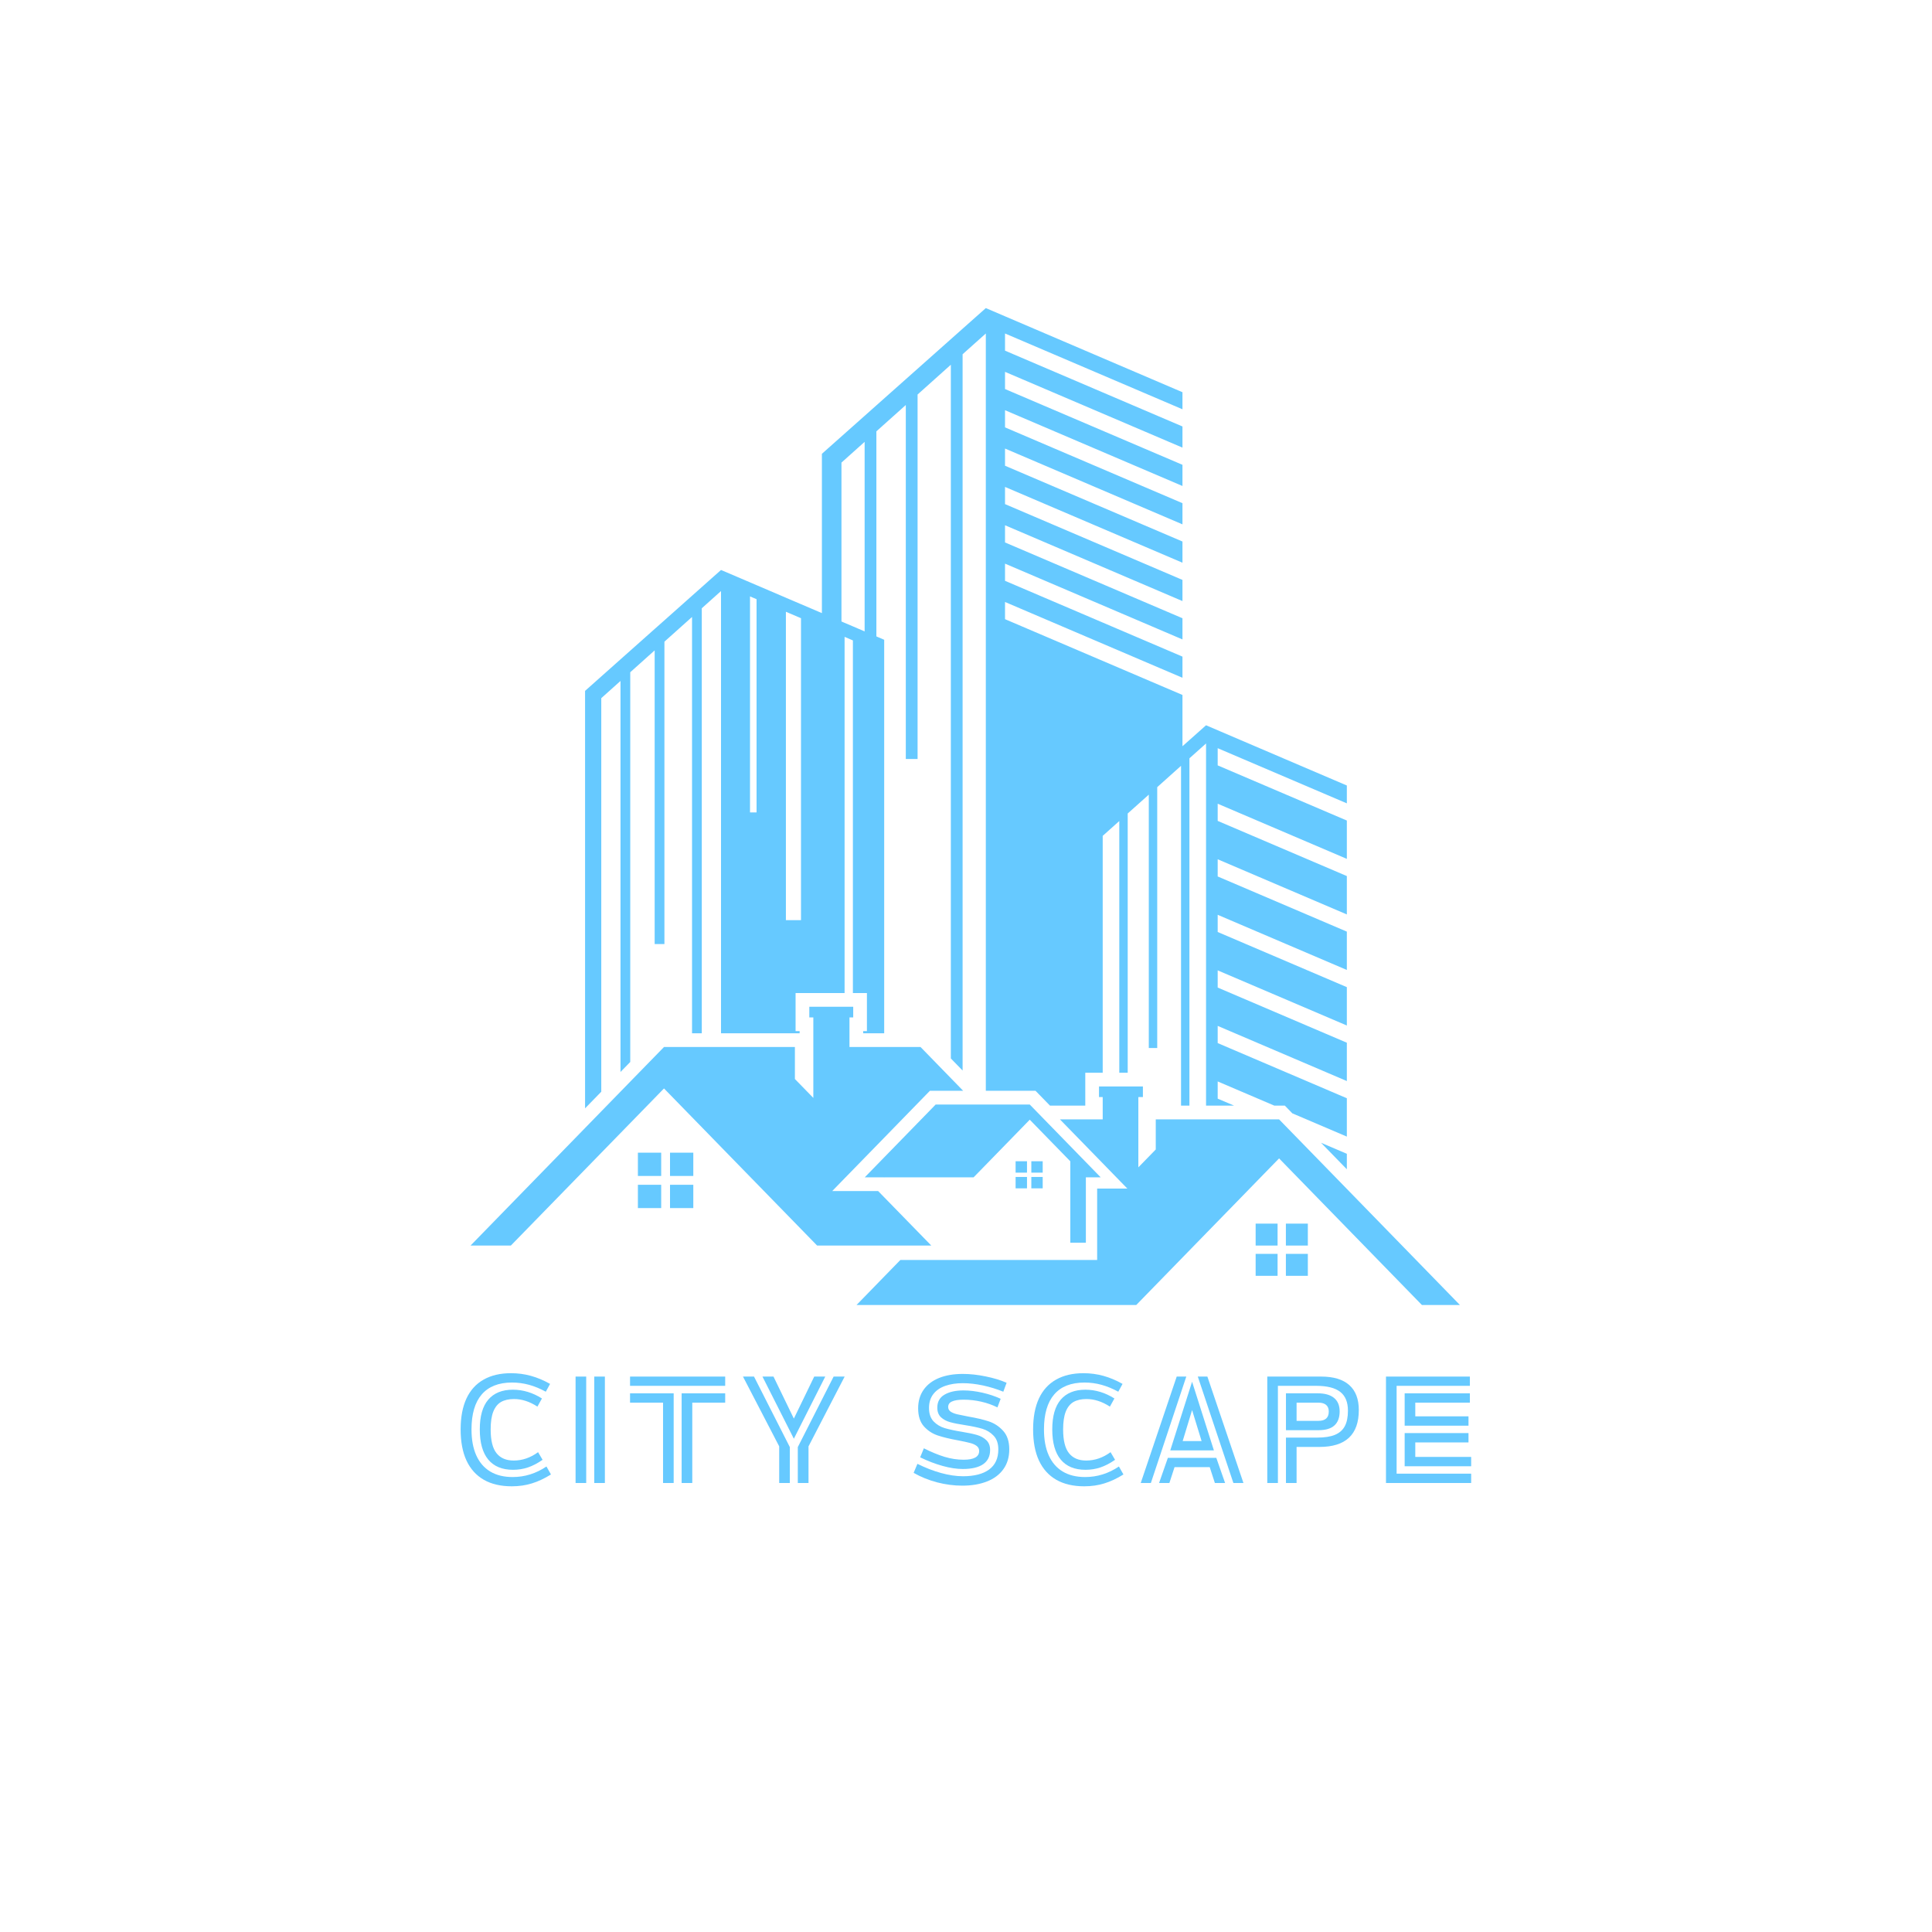 <svg xmlns="http://www.w3.org/2000/svg" xmlns:xlink="http://www.w3.org/1999/xlink" width="500" zoomAndPan="magnify" viewBox="0 0 375 375" height="500" preserveAspectRatio="xMidYMid meet" version="1.0"><defs><g/><clipPath id="f34131e809"><path d="M 113 59.801 L 262 59.801 L 262 221 L 113 221 Z M 113 59.801 " clip-rule="nonzero"/></clipPath><clipPath id="b891f6c516"><path d="M 91.336 195 L 187 195 L 187 242 L 91.336 242 Z M 91.336 195 " clip-rule="nonzero"/></clipPath><clipPath id="bb73d3e73d"><path d="M 165 210 L 283.336 210 L 283.336 253.301 L 165 253.301 Z M 165 210 " clip-rule="nonzero"/></clipPath></defs><path fill="#66c9ff" d="M 249.59 241.762 L 253.852 241.762 L 253.852 237.504 L 249.59 237.504 L 249.59 241.762 " fill-opacity="1" fill-rule="nonzero"/><path fill="#66c9ff" d="M 243.719 241.762 L 247.977 241.762 L 247.977 237.504 L 243.719 237.504 L 243.719 241.762 " fill-opacity="1" fill-rule="nonzero"/><path fill="#66c9ff" d="M 249.59 247.633 L 253.852 247.633 L 253.852 243.375 L 249.59 243.375 L 249.59 247.633 " fill-opacity="1" fill-rule="nonzero"/><path fill="#66c9ff" d="M 243.719 247.633 L 247.977 247.633 L 247.977 243.375 L 243.719 243.375 L 243.719 247.633 " fill-opacity="1" fill-rule="nonzero"/><path fill="#66c9ff" d="M 261.422 223.953 L 256.41 221.809 L 261.422 226.957 Z M 261.422 223.953 " fill-opacity="1" fill-rule="nonzero"/><g clip-path="url(#f34131e809)"><path fill="#66c9ff" d="M 146.848 116.305 L 146.848 157.688 L 145.578 157.688 L 145.578 115.762 Z M 155.473 119.992 L 155.473 178.598 L 152.543 178.598 L 152.543 118.742 Z M 163.328 89.789 L 167.824 85.762 L 167.824 122.555 L 165.547 121.578 L 163.934 120.891 L 163.328 120.629 Z M 116.707 135.512 L 120.438 132.172 L 120.438 208.07 L 122.332 206.129 L 122.332 130.48 L 127.07 126.238 L 127.07 183.242 L 128.965 183.242 L 128.965 124.547 L 134.324 119.754 L 134.324 200.559 L 136.215 200.559 L 136.215 118.066 L 139.949 114.723 L 139.949 200.559 L 155.207 200.559 L 155.207 200.137 L 154.422 200.137 L 154.422 192.75 L 163.934 192.75 L 163.934 123.613 L 165.547 124.305 L 165.547 192.75 L 168.27 192.75 L 168.27 200.137 L 167.543 200.137 L 167.543 200.559 L 171.621 200.559 L 171.621 124.18 L 170.105 123.527 L 170.105 83.723 L 175.816 78.613 L 175.816 147.32 L 178.102 147.32 L 178.102 76.574 L 184.559 70.793 L 184.559 205.445 L 186.84 207.789 L 186.84 68.758 L 191.348 64.73 L 191.348 211.723 L 200.996 211.723 L 201.781 212.527 L 203.805 214.605 L 210.652 214.605 L 210.652 208.219 L 214.035 208.219 L 214.035 162.242 L 217.254 159.359 L 217.254 208.219 L 218.887 208.219 L 218.887 157.898 L 222.98 154.242 L 222.98 203.422 L 224.617 203.422 L 224.617 152.785 L 229.238 148.645 L 229.238 214.605 L 230.867 214.605 L 230.867 147.188 L 234.094 144.305 L 234.094 214.605 L 239.543 214.605 L 236.352 213.246 L 236.352 209.906 L 247.352 214.605 L 249.391 214.605 L 250.176 215.41 L 250.84 216.098 L 261.422 220.613 L 261.422 213.168 L 236.352 202.461 L 236.352 199.125 L 261.422 209.832 L 261.422 202.391 L 236.352 191.684 L 236.352 188.348 L 261.422 199.051 L 261.422 191.605 L 236.352 180.898 L 236.352 177.562 L 261.422 188.27 L 261.422 180.828 L 236.352 170.121 L 236.352 166.785 L 261.422 177.492 L 261.422 170.043 L 236.352 159.336 L 236.352 156 L 261.422 166.707 L 261.422 159.266 L 236.352 148.559 L 236.352 145.223 L 261.422 155.93 L 261.422 152.465 L 236.762 141.918 L 234.094 140.773 L 230.867 143.645 L 229.516 144.844 L 229.516 134.891 L 195.074 120.18 L 195.074 116.844 L 229.516 131.555 L 229.516 127.449 L 195.074 112.734 L 195.074 109.402 L 229.516 124.113 L 229.516 120 L 195.074 105.289 L 195.074 101.953 L 229.516 116.668 L 229.516 112.559 L 195.074 97.848 L 195.074 94.512 L 229.516 109.223 L 229.516 105.109 L 195.074 90.398 L 195.074 87.062 L 229.516 101.777 L 229.516 97.668 L 195.074 82.953 L 195.074 79.621 L 229.516 94.332 L 229.516 90.219 L 195.074 75.512 L 195.074 72.176 L 229.516 86.883 L 229.516 82.777 L 195.074 68.062 L 195.074 64.73 L 229.516 79.441 L 229.516 76.129 L 195.074 61.395 L 191.348 59.801 L 186.84 63.805 L 184.559 65.832 L 178.102 71.574 L 175.816 73.605 L 170.105 78.68 L 167.824 80.711 L 159.531 88.082 L 159.531 119.004 L 155.473 117.27 L 152.543 116.02 L 152.543 116.016 L 146.848 113.578 L 146.848 113.582 L 145.578 113.035 L 143.047 111.953 L 139.949 110.633 L 138.145 112.234 L 136.215 113.953 L 134.324 115.633 L 128.965 120.402 L 127.07 122.082 L 122.332 126.297 L 120.438 127.98 L 113.562 134.098 L 113.562 215.129 L 116.707 211.902 L 116.707 135.512 " fill-opacity="1" fill-rule="nonzero"/></g><path fill="#66c9ff" d="M 123.816 228.254 L 128.336 228.254 L 128.336 223.734 L 123.816 223.734 L 123.816 228.254 " fill-opacity="1" fill-rule="nonzero"/><path fill="#66c9ff" d="M 130.051 228.254 L 134.57 228.254 L 134.57 223.734 L 130.051 223.734 L 130.051 228.254 " fill-opacity="1" fill-rule="nonzero"/><path fill="#66c9ff" d="M 123.816 234.488 L 128.336 234.488 L 128.336 229.965 L 123.816 229.965 L 123.816 234.488 " fill-opacity="1" fill-rule="nonzero"/><path fill="#66c9ff" d="M 130.051 234.488 L 134.57 234.488 L 134.57 229.965 L 130.051 229.965 L 130.051 234.488 " fill-opacity="1" fill-rule="nonzero"/><g clip-path="url(#b891f6c516)"><path fill="#66c9ff" d="M 180.758 241.758 L 171.621 232.387 L 170.441 231.176 L 161.539 231.176 L 163.934 228.715 L 165.547 227.062 L 165.941 226.656 L 171.621 220.832 L 173.043 219.371 L 179.707 212.527 L 180.492 211.723 L 186.949 211.723 L 186.84 211.609 L 184.559 209.266 L 178.676 203.223 L 164.883 203.223 L 164.883 197.477 L 165.609 197.477 L 165.609 195.414 L 157.086 195.414 L 157.086 197.477 L 157.867 197.477 L 157.867 213.105 L 154.289 209.434 L 154.289 203.223 L 128.883 203.223 L 122.332 209.941 L 120.438 211.887 L 116.707 215.715 L 113.562 218.945 L 91.336 241.758 L 99.16 241.758 L 113.562 226.988 L 116.707 223.758 L 120.438 219.93 L 122.332 217.988 L 128.883 211.266 L 134.324 216.852 L 136.215 218.789 L 139.949 222.625 L 158.598 241.758 L 180.758 241.758 " fill-opacity="1" fill-rule="nonzero"/></g><path fill="#66c9ff" d="M 199.34 225.398 L 197.129 225.398 L 197.129 227.609 L 199.34 227.609 L 199.34 225.398 " fill-opacity="1" fill-rule="nonzero"/><path fill="#66c9ff" d="M 197.129 230.656 L 199.34 230.656 L 199.34 228.445 L 197.129 228.445 L 197.129 230.656 " fill-opacity="1" fill-rule="nonzero"/><path fill="#66c9ff" d="M 202.387 225.398 L 200.18 225.398 L 200.18 227.609 L 202.387 227.609 L 202.387 225.398 " fill-opacity="1" fill-rule="nonzero"/><path fill="#66c9ff" d="M 200.18 230.656 L 202.387 230.656 L 202.387 228.445 L 200.18 228.445 L 200.18 230.656 " fill-opacity="1" fill-rule="nonzero"/><g clip-path="url(#bb73d3e73d)"><path fill="#66c9ff" d="M 261.422 230.766 L 250.047 219.094 L 248.27 217.27 L 224.332 217.27 L 224.332 223.113 L 220.953 226.582 L 220.953 212.945 L 221.836 212.945 L 221.836 210.883 L 213.316 210.883 L 213.316 212.945 L 214.035 212.945 L 214.035 217.27 L 205.73 217.27 L 214.035 225.789 L 215.203 226.992 L 217.254 229.098 L 218.82 230.703 L 212.957 230.703 L 212.957 244.562 L 174.758 244.562 L 171.621 247.781 L 165.977 253.582 L 220.27 253.582 L 229.238 244.375 L 230.867 242.703 L 234.094 239.391 L 237.914 235.473 L 240.211 233.117 L 245.332 227.855 L 247.629 225.5 L 248.27 224.844 L 249.824 226.441 L 255.391 232.156 L 261.422 238.344 L 276.266 253.582 L 283.645 253.582 L 261.422 230.766 " fill-opacity="1" fill-rule="nonzero"/></g><path fill="#66c9ff" d="M 210.766 241.211 L 210.766 228.516 L 213.641 228.516 L 202.68 217.27 L 200.086 214.605 L 199.875 214.387 L 181.613 214.387 L 174.949 221.227 L 171.621 224.641 L 167.848 228.516 L 171.566 228.516 L 171.621 228.57 L 171.621 228.516 L 188.977 228.516 L 191.348 226.086 L 196.148 221.16 L 199.875 217.332 L 200.582 218.059 L 207.746 225.41 L 207.746 241.211 L 210.766 241.211 " fill-opacity="1" fill-rule="nonzero"/><g fill="#66c9ff" fill-opacity="1"><g transform="translate(88.503, 287.849)"><g><path d="M 10.828 0.641 C 8.691 0.641 6.883 0.219 5.406 -0.625 C 3.938 -1.469 2.816 -2.707 2.047 -4.344 C 1.285 -5.988 0.906 -8.004 0.906 -10.391 C 0.906 -12.773 1.281 -14.773 2.031 -16.391 C 2.789 -18.016 3.898 -19.238 5.359 -20.062 C 6.816 -20.895 8.594 -21.312 10.688 -21.312 C 12.02 -21.312 13.305 -21.141 14.547 -20.797 C 15.797 -20.453 17.035 -19.93 18.266 -19.234 L 17.438 -17.719 C 16.332 -18.32 15.242 -18.77 14.172 -19.062 C 13.109 -19.352 12.008 -19.5 10.875 -19.5 C 8.289 -19.5 6.332 -18.727 5 -17.188 C 3.676 -15.645 3.016 -13.383 3.016 -10.406 C 3.016 -8.426 3.32 -6.75 3.938 -5.375 C 4.551 -4 5.453 -2.953 6.641 -2.234 C 7.828 -1.516 9.281 -1.156 11 -1.156 C 13.344 -1.156 15.531 -1.836 17.562 -3.203 L 18.438 -1.656 C 17.164 -0.863 15.93 -0.285 14.734 0.078 C 13.535 0.453 12.234 0.641 10.828 0.641 Z M 11.078 -2.562 C 8.973 -2.562 7.367 -3.223 6.266 -4.547 C 5.172 -5.867 4.625 -7.82 4.625 -10.406 C 4.625 -12.969 5.172 -14.891 6.266 -16.172 C 7.367 -17.461 8.961 -18.109 11.047 -18.109 C 13.016 -18.109 14.895 -17.539 16.688 -16.406 L 15.812 -14.828 C 15.02 -15.336 14.254 -15.707 13.516 -15.938 C 12.785 -16.176 12.035 -16.297 11.266 -16.297 C 10.242 -16.297 9.398 -16.102 8.734 -15.719 C 8.078 -15.332 7.578 -14.703 7.234 -13.828 C 6.898 -12.961 6.734 -11.82 6.734 -10.406 C 6.734 -8.27 7.113 -6.727 7.875 -5.781 C 8.633 -4.832 9.742 -4.359 11.203 -4.359 C 12.879 -4.359 14.457 -4.898 15.938 -5.984 L 16.812 -4.5 C 15.832 -3.82 14.879 -3.328 13.953 -3.016 C 13.035 -2.711 12.078 -2.562 11.078 -2.562 Z M 11.078 -2.562 "/></g></g></g><g fill="#66c9ff" fill-opacity="1"><g transform="translate(110.173, 287.849)"><g><path d="M 3.609 -20.656 L 3.609 0 L 1.547 0 L 1.547 -20.656 Z M 7.234 -20.656 L 7.234 0 L 5.172 0 L 5.172 -20.656 Z M 7.234 -20.656 "/></g></g></g><g fill="#66c9ff" fill-opacity="1"><g transform="translate(121.9, 287.849)"><g><path d="M 18.859 -20.656 L 18.859 -18.859 L 0.391 -18.859 L 0.391 -20.656 Z M 0.391 -15.594 L 0.391 -17.406 L 8.859 -17.406 L 8.859 0 L 6.797 0 L 6.797 -15.594 Z M 18.859 -17.406 L 18.859 -15.594 L 12.469 -15.594 L 12.469 0 L 10.406 0 L 10.406 -17.406 Z M 18.859 -17.406 "/></g></g></g><g fill="#66c9ff" fill-opacity="1"><g transform="translate(144.087, 287.849)"><g><path d="M 0.125 -20.656 L 2.266 -20.656 L 9.219 -6.969 L 9.219 0 L 7.156 0 L 7.156 -7.109 Z M 6.047 -20.656 L 10 -12.5 L 13.953 -20.656 L 16.094 -20.656 L 10 -8.594 L 3.906 -20.656 Z M 17.719 -20.656 L 19.859 -20.656 L 12.844 -7.109 L 12.844 0 L 10.766 0 L 10.766 -6.969 Z M 17.719 -20.656 "/></g></g></g><g fill="#66c9ff" fill-opacity="1"><g transform="translate(167.023, 287.849)"><g/></g></g><g fill="#66c9ff" fill-opacity="1"><g transform="translate(177.071, 287.849)"><g><path d="M 9.812 -2.719 C 8.625 -2.719 7.316 -2.914 5.891 -3.312 C 4.461 -3.707 3.008 -4.266 1.531 -4.984 L 2.25 -6.734 C 3.676 -6.016 5.016 -5.461 6.266 -5.078 C 7.523 -4.703 8.758 -4.516 9.969 -4.516 C 11.977 -4.516 12.984 -5.082 12.984 -6.219 C 12.984 -6.633 12.812 -6.969 12.469 -7.219 C 12.125 -7.469 11.691 -7.656 11.172 -7.781 C 10.66 -7.914 9.914 -8.078 8.938 -8.266 C 7.332 -8.555 6.008 -8.875 4.969 -9.219 C 3.926 -9.562 3.023 -10.148 2.266 -10.984 C 1.516 -11.828 1.141 -12.992 1.141 -14.484 C 1.141 -15.879 1.488 -17.078 2.188 -18.078 C 2.883 -19.078 3.879 -19.844 5.172 -20.375 C 6.473 -20.906 8.02 -21.172 9.812 -21.172 C 11.227 -21.172 12.707 -21.008 14.25 -20.688 C 15.801 -20.375 17.156 -19.961 18.312 -19.453 L 17.672 -17.719 C 16.391 -18.238 15.066 -18.645 13.703 -18.938 C 12.336 -19.227 11.039 -19.375 9.812 -19.375 C 8.539 -19.375 7.41 -19.203 6.422 -18.859 C 5.43 -18.516 4.656 -17.984 4.094 -17.266 C 3.531 -16.547 3.25 -15.645 3.25 -14.562 C 3.25 -13.457 3.539 -12.594 4.125 -11.969 C 4.719 -11.352 5.438 -10.914 6.281 -10.656 C 7.125 -10.406 8.242 -10.164 9.641 -9.938 C 10.859 -9.738 11.828 -9.535 12.547 -9.328 C 13.273 -9.117 13.883 -8.781 14.375 -8.312 C 14.863 -7.852 15.109 -7.219 15.109 -6.406 C 15.109 -5.188 14.656 -4.266 13.75 -3.641 C 12.844 -3.023 11.531 -2.719 9.812 -2.719 Z M 9.719 0.516 C 8.094 0.516 6.457 0.301 4.812 -0.125 C 3.164 -0.562 1.648 -1.176 0.266 -1.969 L 1 -3.719 C 2.551 -2.945 4.082 -2.352 5.594 -1.938 C 7.113 -1.52 8.531 -1.312 9.844 -1.312 C 12.031 -1.312 13.719 -1.742 14.906 -2.609 C 16.102 -3.484 16.703 -4.785 16.703 -6.516 C 16.703 -7.66 16.398 -8.547 15.797 -9.172 C 15.203 -9.805 14.477 -10.254 13.625 -10.516 C 12.77 -10.773 11.641 -11.016 10.234 -11.234 C 9.004 -11.422 8.035 -11.613 7.328 -11.812 C 6.629 -12.008 6.039 -12.328 5.562 -12.766 C 5.094 -13.211 4.859 -13.832 4.859 -14.625 C 4.859 -15.758 5.32 -16.598 6.25 -17.141 C 7.176 -17.691 8.406 -17.969 9.938 -17.969 C 11.094 -17.969 12.316 -17.82 13.609 -17.531 C 14.898 -17.238 16.082 -16.844 17.156 -16.344 L 16.531 -14.672 C 15.582 -15.148 14.539 -15.52 13.406 -15.781 C 12.281 -16.039 11.133 -16.172 9.969 -16.172 C 8.969 -16.172 8.219 -16.055 7.719 -15.828 C 7.219 -15.609 6.969 -15.25 6.969 -14.75 C 6.969 -14.383 7.125 -14.086 7.438 -13.859 C 7.758 -13.641 8.176 -13.469 8.688 -13.344 C 9.195 -13.227 9.91 -13.082 10.828 -12.906 C 12.422 -12.633 13.754 -12.32 14.828 -11.969 C 15.91 -11.613 16.848 -11 17.641 -10.125 C 18.43 -9.258 18.828 -8.062 18.828 -6.531 C 18.828 -5.02 18.445 -3.738 17.688 -2.688 C 16.938 -1.633 15.875 -0.836 14.5 -0.297 C 13.133 0.242 11.539 0.516 9.719 0.516 Z M 9.719 0.516 "/></g></g></g><g fill="#66c9ff" fill-opacity="1"><g transform="translate(199.619, 287.849)"><g><path d="M 10.828 0.641 C 8.691 0.641 6.883 0.219 5.406 -0.625 C 3.938 -1.469 2.816 -2.707 2.047 -4.344 C 1.285 -5.988 0.906 -8.004 0.906 -10.391 C 0.906 -12.773 1.281 -14.773 2.031 -16.391 C 2.789 -18.016 3.898 -19.238 5.359 -20.062 C 6.816 -20.895 8.594 -21.312 10.688 -21.312 C 12.02 -21.312 13.305 -21.141 14.547 -20.797 C 15.797 -20.453 17.035 -19.93 18.266 -19.234 L 17.438 -17.719 C 16.332 -18.32 15.242 -18.77 14.172 -19.062 C 13.109 -19.352 12.008 -19.5 10.875 -19.5 C 8.289 -19.5 6.332 -18.727 5 -17.188 C 3.676 -15.645 3.016 -13.383 3.016 -10.406 C 3.016 -8.426 3.32 -6.75 3.938 -5.375 C 4.551 -4 5.453 -2.953 6.641 -2.234 C 7.828 -1.516 9.281 -1.156 11 -1.156 C 13.344 -1.156 15.531 -1.836 17.562 -3.203 L 18.438 -1.656 C 17.164 -0.863 15.93 -0.285 14.734 0.078 C 13.535 0.453 12.234 0.641 10.828 0.641 Z M 11.078 -2.562 C 8.973 -2.562 7.367 -3.223 6.266 -4.547 C 5.172 -5.867 4.625 -7.82 4.625 -10.406 C 4.625 -12.969 5.172 -14.891 6.266 -16.172 C 7.367 -17.461 8.961 -18.109 11.047 -18.109 C 13.016 -18.109 14.895 -17.539 16.688 -16.406 L 15.812 -14.828 C 15.02 -15.336 14.254 -15.707 13.516 -15.938 C 12.785 -16.176 12.035 -16.297 11.266 -16.297 C 10.242 -16.297 9.398 -16.102 8.734 -15.719 C 8.078 -15.332 7.578 -14.703 7.234 -13.828 C 6.898 -12.961 6.734 -11.82 6.734 -10.406 C 6.734 -8.27 7.113 -6.727 7.875 -5.781 C 8.633 -4.832 9.742 -4.359 11.203 -4.359 C 12.879 -4.359 14.457 -4.898 15.938 -5.984 L 16.812 -4.5 C 15.832 -3.82 14.879 -3.328 13.953 -3.016 C 13.035 -2.711 12.078 -2.562 11.078 -2.562 Z M 11.078 -2.562 "/></g></g></g><g fill="#66c9ff" fill-opacity="1"><g transform="translate(221.29, 287.849)"><g><path d="M 8.969 -20.656 L 2.094 0 L 0.125 0 L 7.109 -20.656 Z M 13.062 -20.656 L 20.062 0 L 18.109 0 L 11.203 -20.656 Z M 14.328 -6.328 L 5.859 -6.328 L 10.094 -19.656 Z M 10.094 -14.156 L 8.266 -8.141 L 11.938 -8.141 Z M 14.797 -4.875 L 16.5 0 L 14.516 0 L 13.516 -3.078 L 6.688 -3.078 L 5.688 0 L 3.688 0 L 5.391 -4.875 Z M 14.797 -4.875 "/></g></g></g><g fill="#66c9ff" fill-opacity="1"><g transform="translate(244.432, 287.849)"><g><path d="M 12.016 -20.656 C 14.422 -20.656 16.238 -20.102 17.469 -19 C 18.695 -17.906 19.312 -16.289 19.312 -14.156 C 19.312 -9.383 16.766 -7 11.672 -7 L 7.234 -7 L 7.234 0 L 5.172 0 L 5.172 -8.812 L 11.234 -8.812 C 12.66 -8.812 13.805 -8.988 14.672 -9.344 C 15.547 -9.707 16.188 -10.27 16.594 -11.031 C 17 -11.789 17.203 -12.789 17.203 -14.031 C 17.203 -15.695 16.703 -16.914 15.703 -17.688 C 14.703 -18.469 13.145 -18.859 11.031 -18.859 L 3.609 -18.859 L 3.609 0 L 1.547 0 L 1.547 -20.656 Z M 5.172 -17.406 L 11.359 -17.406 C 12.723 -17.406 13.77 -17.109 14.5 -16.516 C 15.227 -15.922 15.594 -15.047 15.594 -13.891 C 15.594 -12.691 15.254 -11.785 14.578 -11.172 C 13.91 -10.555 12.875 -10.25 11.469 -10.25 L 5.172 -10.25 Z M 11.469 -12.062 C 12.812 -12.062 13.484 -12.664 13.484 -13.875 C 13.484 -14.438 13.312 -14.863 12.969 -15.156 C 12.633 -15.445 12.133 -15.594 11.469 -15.594 L 7.234 -15.594 L 7.234 -12.062 Z M 11.469 -12.062 "/></g></g></g><g fill="#66c9ff" fill-opacity="1"><g transform="translate(267.472, 287.849)"><g><path d="M 17.828 -20.656 L 17.828 -18.859 L 3.609 -18.859 L 3.609 -1.812 L 18.078 -1.812 L 18.078 0 L 1.547 0 L 1.547 -20.656 Z M 17.828 -17.406 L 17.828 -15.594 L 7.234 -15.594 L 7.234 -12.938 L 17.562 -12.938 L 17.562 -11.125 L 5.172 -11.125 L 5.172 -17.406 Z M 17.562 -9.688 L 17.562 -7.875 L 7.234 -7.875 L 7.234 -5.062 L 18.078 -5.062 L 18.078 -3.25 L 5.172 -3.25 L 5.172 -9.688 Z M 17.562 -9.688 "/></g></g></g></svg>